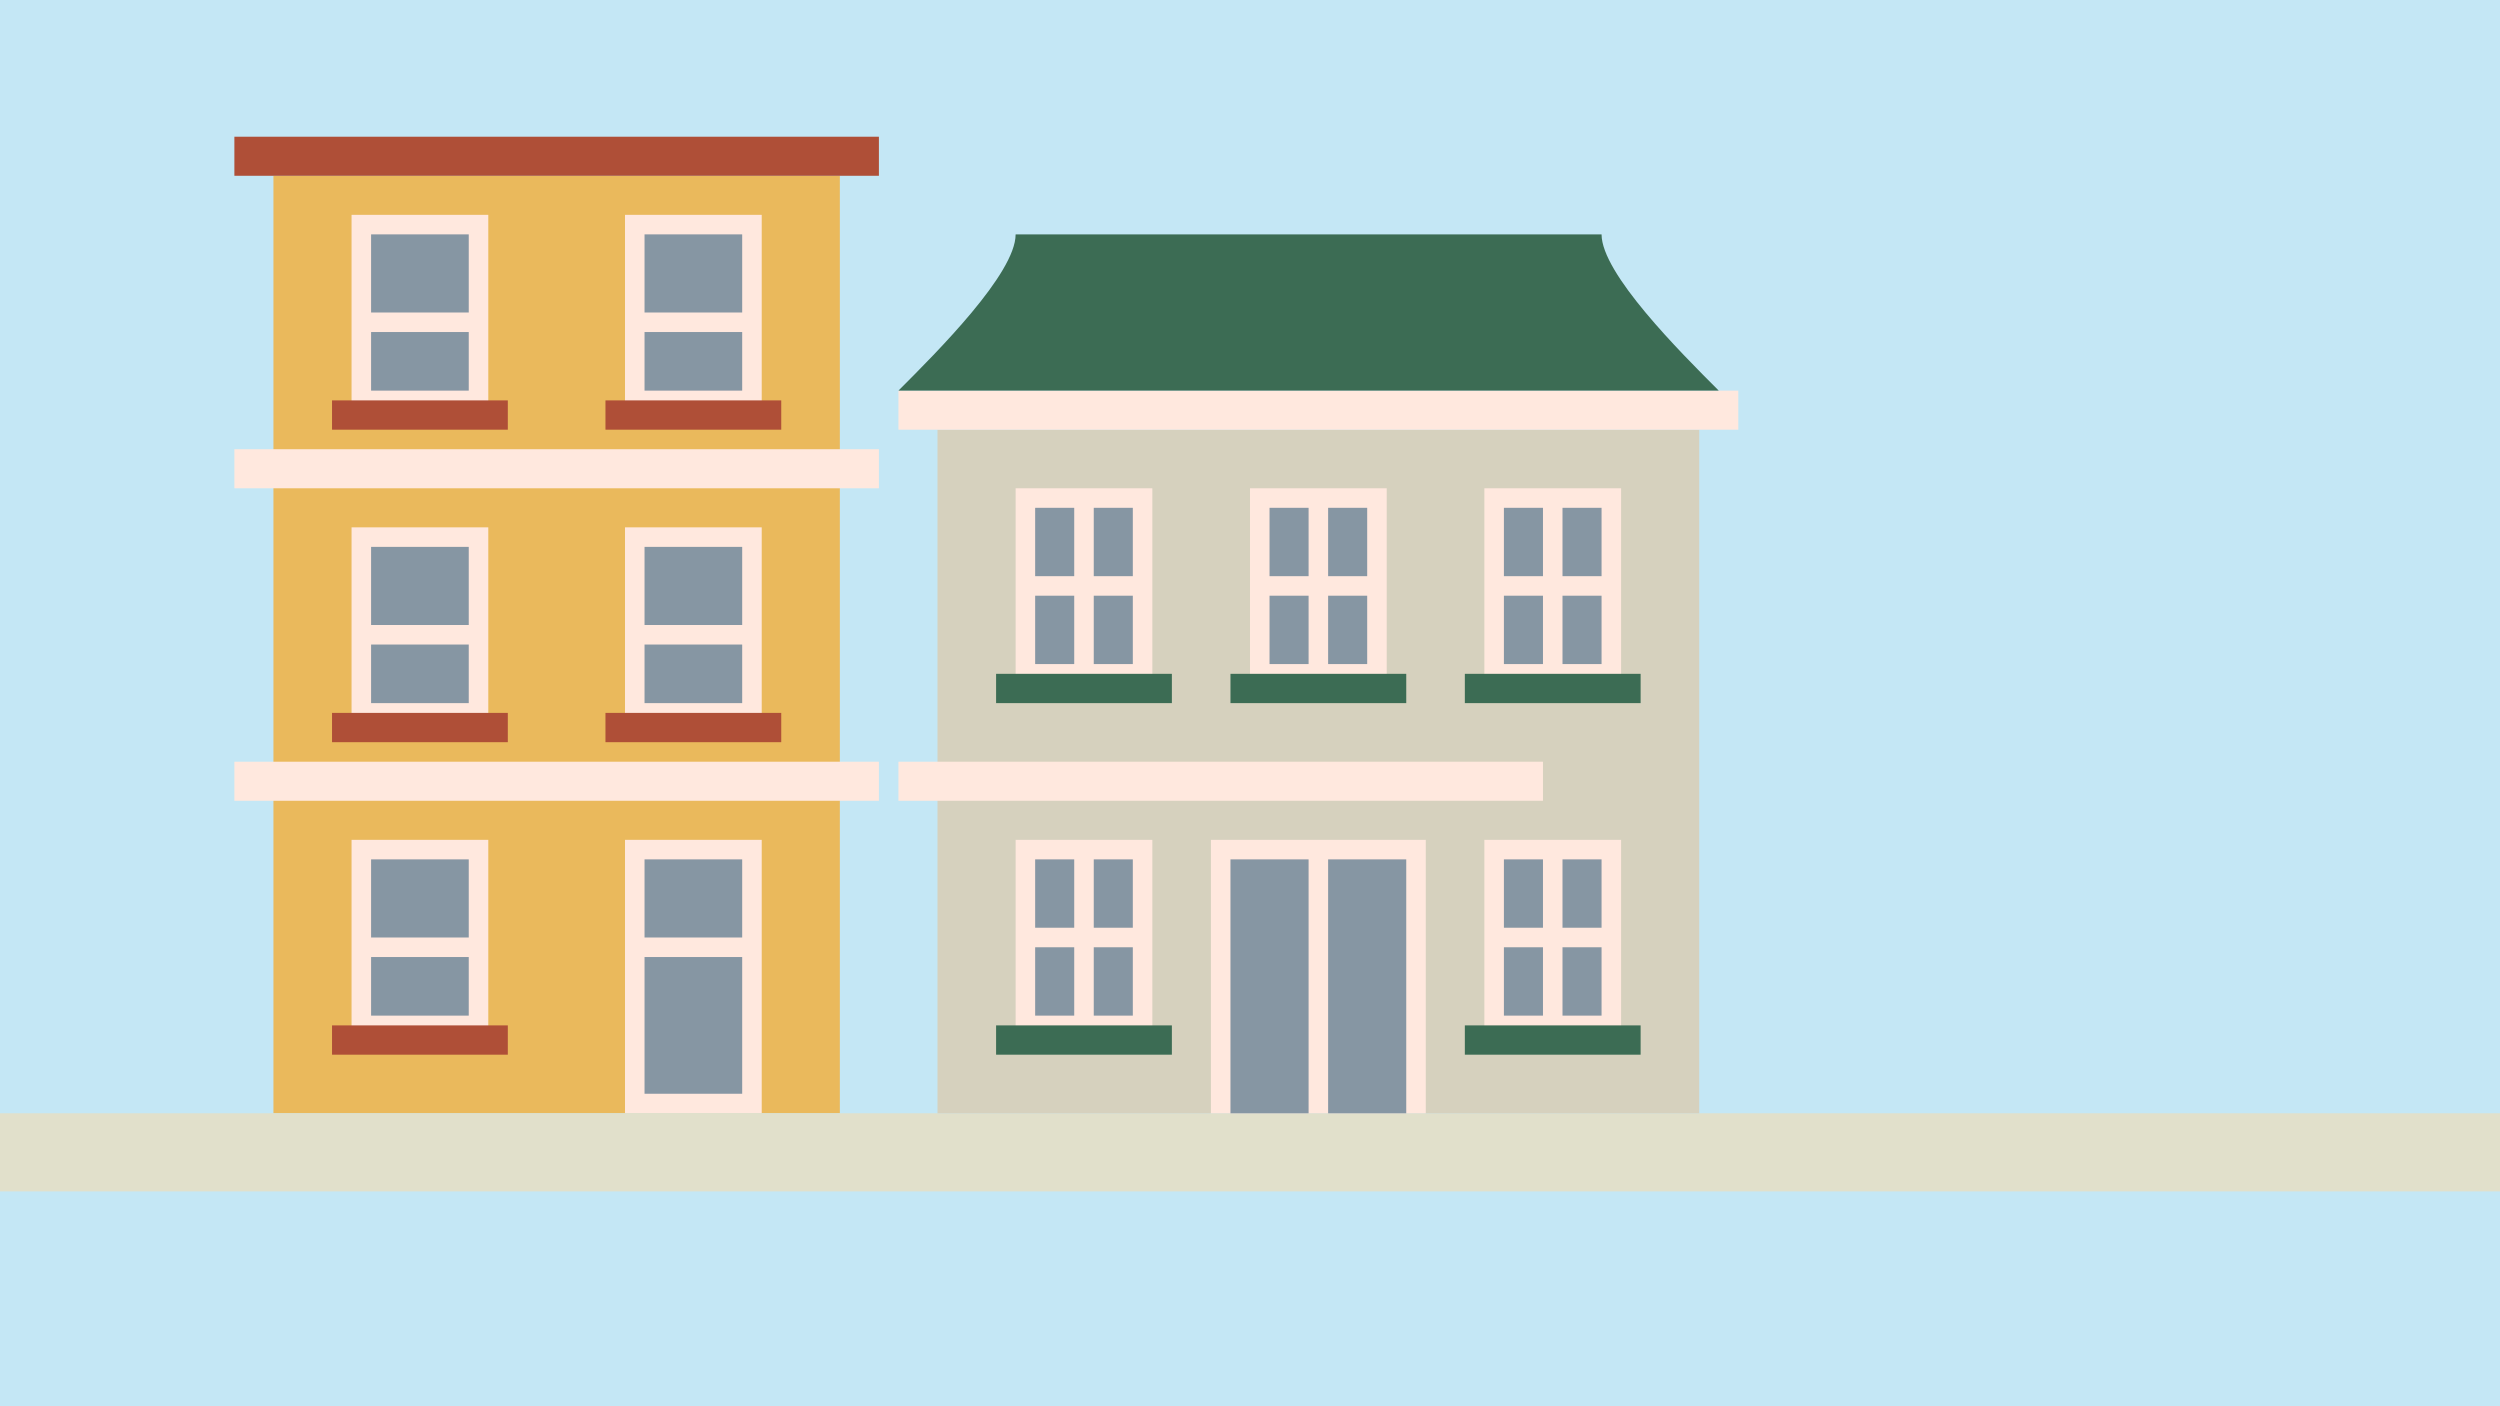 <?xml version="1.0" encoding="UTF-8" standalone="no"?>
<!-- Created with Inkscape (http://www.inkscape.org/) -->

<svg
   xmlns:dc="http://purl.org/dc/elements/1.1/"
   xmlns:cc="http://creativecommons.org/ns#"
   xmlns:rdf="http://www.w3.org/1999/02/22-rdf-syntax-ns#"
   xmlns:svg="http://www.w3.org/2000/svg"
   xmlns="http://www.w3.org/2000/svg"
   xmlns:sodipodi="http://sodipodi.sourceforge.net/DTD/sodipodi-0.dtd"
   xmlns:inkscape="http://www.inkscape.org/namespaces/inkscape"
   width="1280"
   height="720"
   viewBox="0 0 1280 720"
   version="1.1"
   id="svg4952"
   inkscape:version="0.92.3 (2405546, 2018-03-11)"
   sodipodi:docname="street.svg">
  <defs
     id="defs4946" />
  <sodipodi:namedview
     id="base"
     pagecolor="#ffffff"
     bordercolor="#666666"
     borderopacity="1.0"
     inkscape:pageopacity="0.0"
     inkscape:pageshadow="2"
     inkscape:zoom="0.7"
     inkscape:cx="814.12867"
     inkscape:cy="402.69851"
     inkscape:document-units="px"
     inkscape:current-layer="layer1"
     showgrid="true"
     units="px"
     inkscape:window-width="1280"
     inkscape:window-height="665"
     inkscape:window-x="0"
     inkscape:window-y="27"
     inkscape:window-maximized="1">
    <inkscape:grid
       type="xygrid"
       id="grid5497" />
  </sodipodi:namedview>
  <g
     inkscape:label="Layer 1"
     inkscape:groupmode="layer"
     id="layer1"
     transform="translate(0,-106.5)">
    <rect
       style="opacity:1;fill:#c4e7f5;fill-opacity:1;stroke:none;stroke-width:40;stroke-linecap:round;stroke-linejoin:miter;stroke-miterlimit:4;stroke-dasharray:none;stroke-dashoffset:0;stroke-opacity:1;paint-order:normal"
       id="rect5499"
       width="1280"
       height="720"
       x="0"
       y="106.5"
       rx="0"
       ry="0"
       sodipodi:insensitive="true" />
    <rect
       style="opacity:1;fill:#eab95c;fill-opacity:1;stroke:none;stroke-width:40;stroke-linecap:round;stroke-linejoin:miter;stroke-miterlimit:4;stroke-dasharray:none;stroke-dashoffset:0;stroke-opacity:1;paint-order:normal"
       id="rect5503"
       width="290"
       height="480"
       x="140"
       y="196.5" />
    <rect
       style="opacity:1;fill:#ffe8de;fill-opacity:1;stroke:none;stroke-width:40;stroke-linecap:round;stroke-linejoin:miter;stroke-miterlimit:4;stroke-dasharray:none;stroke-dashoffset:0;stroke-opacity:1;paint-order:normal"
       id="rect5505"
       width="70"
       height="100"
       x="180"
       y="216.5" />
    <rect
       style="opacity:1;fill:#8696a3;fill-opacity:1;stroke:none;stroke-width:40;stroke-linecap:round;stroke-linejoin:miter;stroke-miterlimit:4;stroke-dasharray:none;stroke-dashoffset:0;stroke-opacity:1;paint-order:normal"
       id="rect5507"
       width="50"
       height="40"
       x="190"
       y="226.5" />
    <rect
       style="opacity:1;fill:#8696a3;fill-opacity:1;stroke:none;stroke-width:40;stroke-linecap:round;stroke-linejoin:miter;stroke-miterlimit:4;stroke-dasharray:none;stroke-dashoffset:0;stroke-opacity:1;paint-order:normal"
       id="rect5509"
       width="50"
       height="30"
       x="190"
       y="276.5" />
    <rect
       style="opacity:1;fill:#af4f37;fill-opacity:1;stroke:none;stroke-width:40;stroke-linecap:round;stroke-linejoin:miter;stroke-miterlimit:4;stroke-dasharray:none;stroke-dashoffset:0;stroke-opacity:1;paint-order:normal"
       id="rect5511"
       width="90"
       height="15"
       x="170"
       y="311.5" />
    <g
       id="g5527"
       transform="translate(-50,-40)">
      <rect
         style="opacity:1;fill:#ffe8de;fill-opacity:1;stroke:none;stroke-width:40;stroke-linecap:round;stroke-linejoin:miter;stroke-miterlimit:4;stroke-dasharray:none;stroke-dashoffset:0;stroke-opacity:1;paint-order:normal"
         id="rect5519"
         width="70"
         height="100"
         x="370"
         y="256.5" />
      <rect
         style="opacity:1;fill:#8696a3;fill-opacity:1;stroke:none;stroke-width:40;stroke-linecap:round;stroke-linejoin:miter;stroke-miterlimit:4;stroke-dasharray:none;stroke-dashoffset:0;stroke-opacity:1;paint-order:normal"
         id="rect5521"
         width="50"
         height="40"
         x="380"
         y="266.5" />
      <rect
         style="opacity:1;fill:#8696a3;fill-opacity:1;stroke:none;stroke-width:40;stroke-linecap:round;stroke-linejoin:miter;stroke-miterlimit:4;stroke-dasharray:none;stroke-dashoffset:0;stroke-opacity:1;paint-order:normal"
         id="rect5523"
         width="50"
         height="30"
         x="380"
         y="316.5" />
      <rect
         style="opacity:1;fill:#af4f37;fill-opacity:1;stroke:none;stroke-width:40;stroke-linecap:round;stroke-linejoin:miter;stroke-miterlimit:4;stroke-dasharray:none;stroke-dashoffset:0;stroke-opacity:1;paint-order:normal"
         id="rect5525"
         width="90"
         height="15"
         x="360"
         y="351.5" />
    </g>
    <rect
       y="376.5"
       x="180"
       height="100"
       width="70"
       id="rect5543"
       style="opacity:1;fill:#ffe8de;fill-opacity:1;stroke:none;stroke-width:40;stroke-linecap:round;stroke-linejoin:miter;stroke-miterlimit:4;stroke-dasharray:none;stroke-dashoffset:0;stroke-opacity:1;paint-order:normal" />
    <rect
       y="386.5"
       x="190"
       height="40"
       width="50"
       id="rect5545"
       style="opacity:1;fill:#8696a3;fill-opacity:1;stroke:none;stroke-width:40;stroke-linecap:round;stroke-linejoin:miter;stroke-miterlimit:4;stroke-dasharray:none;stroke-dashoffset:0;stroke-opacity:1;paint-order:normal" />
    <rect
       y="436.5"
       x="190"
       height="30"
       width="50"
       id="rect5547"
       style="opacity:1;fill:#8696a3;fill-opacity:1;stroke:none;stroke-width:40;stroke-linecap:round;stroke-linejoin:miter;stroke-miterlimit:4;stroke-dasharray:none;stroke-dashoffset:0;stroke-opacity:1;paint-order:normal" />
    <rect
       y="471.5"
       x="170"
       height="15"
       width="90"
       id="rect5549"
       style="opacity:1;fill:#af4f37;fill-opacity:1;stroke:none;stroke-width:40;stroke-linecap:round;stroke-linejoin:miter;stroke-miterlimit:4;stroke-dasharray:none;stroke-dashoffset:0;stroke-opacity:1;paint-order:normal" />
    <g
       transform="translate(-50,120)"
       id="g5559">
      <rect
         y="256.5"
         x="370"
         height="100"
         width="70"
         id="rect5551"
         style="opacity:1;fill:#ffe8de;fill-opacity:1;stroke:none;stroke-width:40;stroke-linecap:round;stroke-linejoin:miter;stroke-miterlimit:4;stroke-dasharray:none;stroke-dashoffset:0;stroke-opacity:1;paint-order:normal" />
      <rect
         y="266.5"
         x="380"
         height="40"
         width="50"
         id="rect5553"
         style="opacity:1;fill:#8696a3;fill-opacity:1;stroke:none;stroke-width:40;stroke-linecap:round;stroke-linejoin:miter;stroke-miterlimit:4;stroke-dasharray:none;stroke-dashoffset:0;stroke-opacity:1;paint-order:normal" />
      <rect
         y="316.5"
         x="380"
         height="30"
         width="50"
         id="rect5555"
         style="opacity:1;fill:#8696a3;fill-opacity:1;stroke:none;stroke-width:40;stroke-linecap:round;stroke-linejoin:miter;stroke-miterlimit:4;stroke-dasharray:none;stroke-dashoffset:0;stroke-opacity:1;paint-order:normal" />
      <rect
         y="351.5"
         x="360"
         height="15"
         width="90"
         id="rect5557"
         style="opacity:1;fill:#af4f37;fill-opacity:1;stroke:none;stroke-width:40;stroke-linecap:round;stroke-linejoin:miter;stroke-miterlimit:4;stroke-dasharray:none;stroke-dashoffset:0;stroke-opacity:1;paint-order:normal" />
    </g>
    <rect
       style="opacity:1;fill:#ffe8de;fill-opacity:1;stroke:none;stroke-width:40;stroke-linecap:round;stroke-linejoin:miter;stroke-miterlimit:4;stroke-dasharray:none;stroke-dashoffset:0;stroke-opacity:1;paint-order:normal"
       id="rect5561"
       width="70"
       height="100"
       x="180"
       y="536.5" />
    <rect
       style="opacity:1;fill:#8696a3;fill-opacity:1;stroke:none;stroke-width:40;stroke-linecap:round;stroke-linejoin:miter;stroke-miterlimit:4;stroke-dasharray:none;stroke-dashoffset:0;stroke-opacity:1;paint-order:normal"
       id="rect5563"
       width="50"
       height="40"
       x="190"
       y="546.5" />
    <rect
       style="opacity:1;fill:#8696a3;fill-opacity:1;stroke:none;stroke-width:40;stroke-linecap:round;stroke-linejoin:miter;stroke-miterlimit:4;stroke-dasharray:none;stroke-dashoffset:0;stroke-opacity:1;paint-order:normal"
       id="rect5565"
       width="50"
       height="30"
       x="190"
       y="596.5" />
    <rect
       style="opacity:1;fill:#af4f37;fill-opacity:1;stroke:none;stroke-width:40;stroke-linecap:round;stroke-linejoin:miter;stroke-miterlimit:4;stroke-dasharray:none;stroke-dashoffset:0;stroke-opacity:1;paint-order:normal"
       id="rect5567"
       width="90"
       height="15"
       x="170"
       y="631.5" />
    <rect
       y="536.5"
       x="320"
       height="140"
       width="70"
       id="rect5569"
       style="opacity:1;fill:#ffe8de;fill-opacity:1;stroke:none;stroke-width:47.329;stroke-linecap:round;stroke-linejoin:miter;stroke-miterlimit:4;stroke-dasharray:none;stroke-dashoffset:0;stroke-opacity:1;paint-order:normal" />
    <rect
       y="546.5"
       x="330"
       height="40"
       width="50"
       id="rect5571"
       style="opacity:1;fill:#8696a3;fill-opacity:1;stroke:none;stroke-width:40;stroke-linecap:round;stroke-linejoin:miter;stroke-miterlimit:4;stroke-dasharray:none;stroke-dashoffset:0;stroke-opacity:1;paint-order:normal" />
    <rect
       y="596.5"
       x="330"
       height="70"
       width="50"
       id="rect5573"
       style="opacity:1;fill:#8696a3;fill-opacity:1;stroke:none;stroke-width:61.101;stroke-linecap:round;stroke-linejoin:miter;stroke-miterlimit:4;stroke-dasharray:none;stroke-dashoffset:0;stroke-opacity:1;paint-order:normal" />
    <rect
       style="opacity:1;fill:#ffe8de;fill-opacity:1;stroke:none;stroke-width:40;stroke-linecap:round;stroke-linejoin:miter;stroke-miterlimit:4;stroke-dasharray:none;stroke-dashoffset:0;stroke-opacity:1;paint-order:normal"
       id="rect5593"
       width="330"
       height="20"
       x="120"
       y="496.5" />
    <rect
       y="336.5"
       x="120"
       height="20"
       width="330"
       id="rect5595"
       style="opacity:1;fill:#ffe8de;fill-opacity:1;stroke:none;stroke-width:40;stroke-linecap:round;stroke-linejoin:miter;stroke-miterlimit:4;stroke-dasharray:none;stroke-dashoffset:0;stroke-opacity:1;paint-order:normal" />
    <rect
       style="opacity:1;fill:#af4f37;fill-opacity:1;stroke:none;stroke-width:40;stroke-linecap:round;stroke-linejoin:miter;stroke-miterlimit:4;stroke-dasharray:none;stroke-dashoffset:0;stroke-opacity:1;paint-order:normal"
       id="rect5597"
       width="330"
       height="20"
       x="120"
       y="176.5" />
    <rect
       style="opacity:1;fill:#e1e0cb;fill-opacity:1;stroke:none;stroke-width:40;stroke-linecap:round;stroke-linejoin:miter;stroke-miterlimit:4;stroke-dasharray:none;stroke-dashoffset:0;stroke-opacity:1;paint-order:normal"
       id="rect5599"
       width="1280"
       height="40"
       x="0"
       y="676.5" />
    <rect
       y="326.5"
       x="480"
       height="350"
       width="390"
       id="rect5601"
       style="opacity:1;fill:#d6d1be;fill-opacity:1;stroke:none;stroke-width:40;stroke-linecap:round;stroke-linejoin:miter;stroke-miterlimit:4;stroke-dasharray:none;stroke-dashoffset:0;stroke-opacity:1;paint-order:normal" />
    <rect
       y="496.5"
       x="460"
       height="20"
       width="330"
       id="rect5653"
       style="opacity:1;fill:#ffe8de;fill-opacity:1;stroke:none;stroke-width:40;stroke-linecap:round;stroke-linejoin:miter;stroke-miterlimit:4;stroke-dasharray:none;stroke-dashoffset:0;stroke-opacity:1;paint-order:normal" />
    <g
       id="g5695"
       transform="translate(-200,-20)">
      <rect
         y="376.5"
         x="720"
         height="100"
         width="70"
         id="rect5621"
         style="opacity:1;fill:#ffe8de;fill-opacity:1;stroke:none;stroke-width:40;stroke-linecap:round;stroke-linejoin:miter;stroke-miterlimit:4;stroke-dasharray:none;stroke-dashoffset:0;stroke-opacity:1;paint-order:normal" />
      <rect
         y="431.5"
         x="730"
         height="35"
         width="20"
         id="rect5625"
         style="opacity:1;fill:#8696a3;fill-opacity:1;stroke:none;stroke-width:40;stroke-linecap:round;stroke-linejoin:miter;stroke-miterlimit:4;stroke-dasharray:none;stroke-dashoffset:0;stroke-opacity:1;paint-order:normal" />
      <rect
         y="471.5"
         x="710"
         height="15"
         width="90"
         id="rect5627"
         style="opacity:1;fill:#3c6c54;fill-opacity:1;stroke:none;stroke-width:40;stroke-linecap:round;stroke-linejoin:miter;stroke-miterlimit:4;stroke-dasharray:none;stroke-dashoffset:0;stroke-opacity:1;paint-order:normal" />
      <rect
         style="opacity:1;fill:#8696a3;fill-opacity:1;stroke:none;stroke-width:40;stroke-linecap:round;stroke-linejoin:miter;stroke-miterlimit:4;stroke-dasharray:none;stroke-dashoffset:0;stroke-opacity:1;paint-order:normal"
         id="rect5659"
         width="20"
         height="35"
         x="730"
         y="386.5" />
      <rect
         y="386.5"
         x="760"
         height="35"
         width="20"
         id="rect5661"
         style="opacity:1;fill:#8696a3;fill-opacity:1;stroke:none;stroke-width:40;stroke-linecap:round;stroke-linejoin:miter;stroke-miterlimit:4;stroke-dasharray:none;stroke-dashoffset:0;stroke-opacity:1;paint-order:normal" />
      <rect
         style="opacity:1;fill:#8696a3;fill-opacity:1;stroke:none;stroke-width:40;stroke-linecap:round;stroke-linejoin:miter;stroke-miterlimit:4;stroke-dasharray:none;stroke-dashoffset:0;stroke-opacity:1;paint-order:normal"
         id="rect5663"
         width="20"
         height="35"
         x="760"
         y="431.5" />
    </g>
    <g
       id="g5709"
       transform="translate(-80,-20)">
      <rect
         style="opacity:1;fill:#ffe8de;fill-opacity:1;stroke:none;stroke-width:40;stroke-linecap:round;stroke-linejoin:miter;stroke-miterlimit:4;stroke-dasharray:none;stroke-dashoffset:0;stroke-opacity:1;paint-order:normal"
         id="rect5697"
         width="70"
         height="100"
         x="720"
         y="376.5" />
      <rect
         style="opacity:1;fill:#8696a3;fill-opacity:1;stroke:none;stroke-width:40;stroke-linecap:round;stroke-linejoin:miter;stroke-miterlimit:4;stroke-dasharray:none;stroke-dashoffset:0;stroke-opacity:1;paint-order:normal"
         id="rect5699"
         width="20"
         height="35"
         x="730"
         y="431.5" />
      <rect
         style="opacity:1;fill:#3c6c54;fill-opacity:1;stroke:none;stroke-width:40;stroke-linecap:round;stroke-linejoin:miter;stroke-miterlimit:4;stroke-dasharray:none;stroke-dashoffset:0;stroke-opacity:1;paint-order:normal"
         id="rect5701"
         width="90"
         height="15"
         x="710"
         y="471.5" />
      <rect
         y="386.5"
         x="730"
         height="35"
         width="20"
         id="rect5703"
         style="opacity:1;fill:#8696a3;fill-opacity:1;stroke:none;stroke-width:40;stroke-linecap:round;stroke-linejoin:miter;stroke-miterlimit:4;stroke-dasharray:none;stroke-dashoffset:0;stroke-opacity:1;paint-order:normal" />
      <rect
         style="opacity:1;fill:#8696a3;fill-opacity:1;stroke:none;stroke-width:40;stroke-linecap:round;stroke-linejoin:miter;stroke-miterlimit:4;stroke-dasharray:none;stroke-dashoffset:0;stroke-opacity:1;paint-order:normal"
         id="rect5705"
         width="20"
         height="35"
         x="760"
         y="386.5" />
      <rect
         y="431.5"
         x="760"
         height="35"
         width="20"
         id="rect5707"
         style="opacity:1;fill:#8696a3;fill-opacity:1;stroke:none;stroke-width:40;stroke-linecap:round;stroke-linejoin:miter;stroke-miterlimit:4;stroke-dasharray:none;stroke-dashoffset:0;stroke-opacity:1;paint-order:normal" />
    </g>
    <g
       transform="translate(40,-20)"
       id="g5723">
      <rect
         y="376.5"
         x="720"
         height="100"
         width="70"
         id="rect5711"
         style="opacity:1;fill:#ffe8de;fill-opacity:1;stroke:none;stroke-width:40;stroke-linecap:round;stroke-linejoin:miter;stroke-miterlimit:4;stroke-dasharray:none;stroke-dashoffset:0;stroke-opacity:1;paint-order:normal" />
      <rect
         y="431.5"
         x="730"
         height="35"
         width="20"
         id="rect5713"
         style="opacity:1;fill:#8696a3;fill-opacity:1;stroke:none;stroke-width:40;stroke-linecap:round;stroke-linejoin:miter;stroke-miterlimit:4;stroke-dasharray:none;stroke-dashoffset:0;stroke-opacity:1;paint-order:normal" />
      <rect
         y="471.5"
         x="710"
         height="15"
         width="90"
         id="rect5715"
         style="opacity:1;fill:#3c6c54;fill-opacity:1;stroke:none;stroke-width:40;stroke-linecap:round;stroke-linejoin:miter;stroke-miterlimit:4;stroke-dasharray:none;stroke-dashoffset:0;stroke-opacity:1;paint-order:normal" />
      <rect
         style="opacity:1;fill:#8696a3;fill-opacity:1;stroke:none;stroke-width:40;stroke-linecap:round;stroke-linejoin:miter;stroke-miterlimit:4;stroke-dasharray:none;stroke-dashoffset:0;stroke-opacity:1;paint-order:normal"
         id="rect5717"
         width="20"
         height="35"
         x="730"
         y="386.5" />
      <rect
         y="386.5"
         x="760"
         height="35"
         width="20"
         id="rect5719"
         style="opacity:1;fill:#8696a3;fill-opacity:1;stroke:none;stroke-width:40;stroke-linecap:round;stroke-linejoin:miter;stroke-miterlimit:4;stroke-dasharray:none;stroke-dashoffset:0;stroke-opacity:1;paint-order:normal" />
      <rect
         style="opacity:1;fill:#8696a3;fill-opacity:1;stroke:none;stroke-width:40;stroke-linecap:round;stroke-linejoin:miter;stroke-miterlimit:4;stroke-dasharray:none;stroke-dashoffset:0;stroke-opacity:1;paint-order:normal"
         id="rect5721"
         width="20"
         height="35"
         x="760"
         y="431.5" />
    </g>
    <g
       id="g5737"
       transform="translate(-200,160)">
      <rect
         style="opacity:1;fill:#ffe8de;fill-opacity:1;stroke:none;stroke-width:40;stroke-linecap:round;stroke-linejoin:miter;stroke-miterlimit:4;stroke-dasharray:none;stroke-dashoffset:0;stroke-opacity:1;paint-order:normal"
         id="rect5725"
         width="70"
         height="100"
         x="720"
         y="376.5" />
      <rect
         style="opacity:1;fill:#8696a3;fill-opacity:1;stroke:none;stroke-width:40;stroke-linecap:round;stroke-linejoin:miter;stroke-miterlimit:4;stroke-dasharray:none;stroke-dashoffset:0;stroke-opacity:1;paint-order:normal"
         id="rect5727"
         width="20"
         height="35"
         x="730"
         y="431.5" />
      <rect
         style="opacity:1;fill:#3c6c54;fill-opacity:1;stroke:none;stroke-width:40;stroke-linecap:round;stroke-linejoin:miter;stroke-miterlimit:4;stroke-dasharray:none;stroke-dashoffset:0;stroke-opacity:1;paint-order:normal"
         id="rect5729"
         width="90"
         height="15"
         x="710"
         y="471.5" />
      <rect
         y="386.5"
         x="730"
         height="35"
         width="20"
         id="rect5731"
         style="opacity:1;fill:#8696a3;fill-opacity:1;stroke:none;stroke-width:40;stroke-linecap:round;stroke-linejoin:miter;stroke-miterlimit:4;stroke-dasharray:none;stroke-dashoffset:0;stroke-opacity:1;paint-order:normal" />
      <rect
         style="opacity:1;fill:#8696a3;fill-opacity:1;stroke:none;stroke-width:40;stroke-linecap:round;stroke-linejoin:miter;stroke-miterlimit:4;stroke-dasharray:none;stroke-dashoffset:0;stroke-opacity:1;paint-order:normal"
         id="rect5733"
         width="20"
         height="35"
         x="760"
         y="386.5" />
      <rect
         y="431.5"
         x="760"
         height="35"
         width="20"
         id="rect5735"
         style="opacity:1;fill:#8696a3;fill-opacity:1;stroke:none;stroke-width:40;stroke-linecap:round;stroke-linejoin:miter;stroke-miterlimit:4;stroke-dasharray:none;stroke-dashoffset:0;stroke-opacity:1;paint-order:normal" />
    </g>
    <rect
       y="536.5"
       x="760"
       height="100"
       width="70"
       id="rect5753"
       style="opacity:1;fill:#ffe8de;fill-opacity:1;stroke:none;stroke-width:40;stroke-linecap:round;stroke-linejoin:miter;stroke-miterlimit:4;stroke-dasharray:none;stroke-dashoffset:0;stroke-opacity:1;paint-order:normal" />
    <rect
       y="591.5"
       x="770"
       height="35"
       width="20"
       id="rect5755"
       style="opacity:1;fill:#8696a3;fill-opacity:1;stroke:none;stroke-width:40;stroke-linecap:round;stroke-linejoin:miter;stroke-miterlimit:4;stroke-dasharray:none;stroke-dashoffset:0;stroke-opacity:1;paint-order:normal" />
    <rect
       y="631.5"
       x="750"
       height="15"
       width="90"
       id="rect5757"
       style="opacity:1;fill:#3c6c54;fill-opacity:1;stroke:none;stroke-width:40;stroke-linecap:round;stroke-linejoin:miter;stroke-miterlimit:4;stroke-dasharray:none;stroke-dashoffset:0;stroke-opacity:1;paint-order:normal" />
    <rect
       style="opacity:1;fill:#8696a3;fill-opacity:1;stroke:none;stroke-width:40;stroke-linecap:round;stroke-linejoin:miter;stroke-miterlimit:4;stroke-dasharray:none;stroke-dashoffset:0;stroke-opacity:1;paint-order:normal"
       id="rect5759"
       width="20"
       height="35"
       x="770"
       y="546.5" />
    <rect
       y="546.5"
       x="800"
       height="35"
       width="20"
       id="rect5761"
       style="opacity:1;fill:#8696a3;fill-opacity:1;stroke:none;stroke-width:40;stroke-linecap:round;stroke-linejoin:miter;stroke-miterlimit:4;stroke-dasharray:none;stroke-dashoffset:0;stroke-opacity:1;paint-order:normal" />
    <rect
       style="opacity:1;fill:#8696a3;fill-opacity:1;stroke:none;stroke-width:40;stroke-linecap:round;stroke-linejoin:miter;stroke-miterlimit:4;stroke-dasharray:none;stroke-dashoffset:0;stroke-opacity:1;paint-order:normal"
       id="rect5763"
       width="20"
       height="35"
       x="800"
       y="591.5" />
    <rect
       style="opacity:1;fill:#ffe8de;fill-opacity:1;stroke:none;stroke-width:59.33;stroke-linecap:round;stroke-linejoin:miter;stroke-miterlimit:4;stroke-dasharray:none;stroke-dashoffset:0;stroke-opacity:1;paint-order:normal"
       id="rect5773"
       width="110"
       height="140"
       x="620"
       y="536.5" />
    <rect
       y="546.5"
       x="630"
       height="130"
       width="40"
       id="rect5775"
       style="opacity:1;fill:#8696a3;fill-opacity:1;stroke:none;stroke-width:109.022;stroke-linecap:round;stroke-linejoin:miter;stroke-miterlimit:4;stroke-dasharray:none;stroke-dashoffset:0;stroke-opacity:1;paint-order:normal" />
    <rect
       style="opacity:1;fill:#8696a3;fill-opacity:1;stroke:none;stroke-width:109.022;stroke-linecap:round;stroke-linejoin:miter;stroke-miterlimit:4;stroke-dasharray:none;stroke-dashoffset:0;stroke-opacity:1;paint-order:normal"
       id="rect5777"
       width="40"
       height="130"
       x="680"
       y="546.5" />
    <rect
       style="opacity:1;fill:#ffe8de;fill-opacity:1;stroke:none;stroke-width:45.66;stroke-linecap:round;stroke-linejoin:miter;stroke-miterlimit:4;stroke-dasharray:none;stroke-dashoffset:0;stroke-opacity:1;paint-order:normal"
       id="rect5779"
       width="430"
       height="20"
       x="460"
       y="306.5" />
    <path
       style="fill:#3c6c54;fill-opacity:1;stroke:none;stroke-width:1px;stroke-linecap:butt;stroke-linejoin:miter;stroke-opacity:1"
       d="m 460,306.5 c 20,-20 60,-60 60,-80 h 300 c 0,20 40,60 60,80 z"
       id="path5781"
       inkscape:connector-curvature="0"
       sodipodi:nodetypes="ccccc" />
  </g>
</svg>
